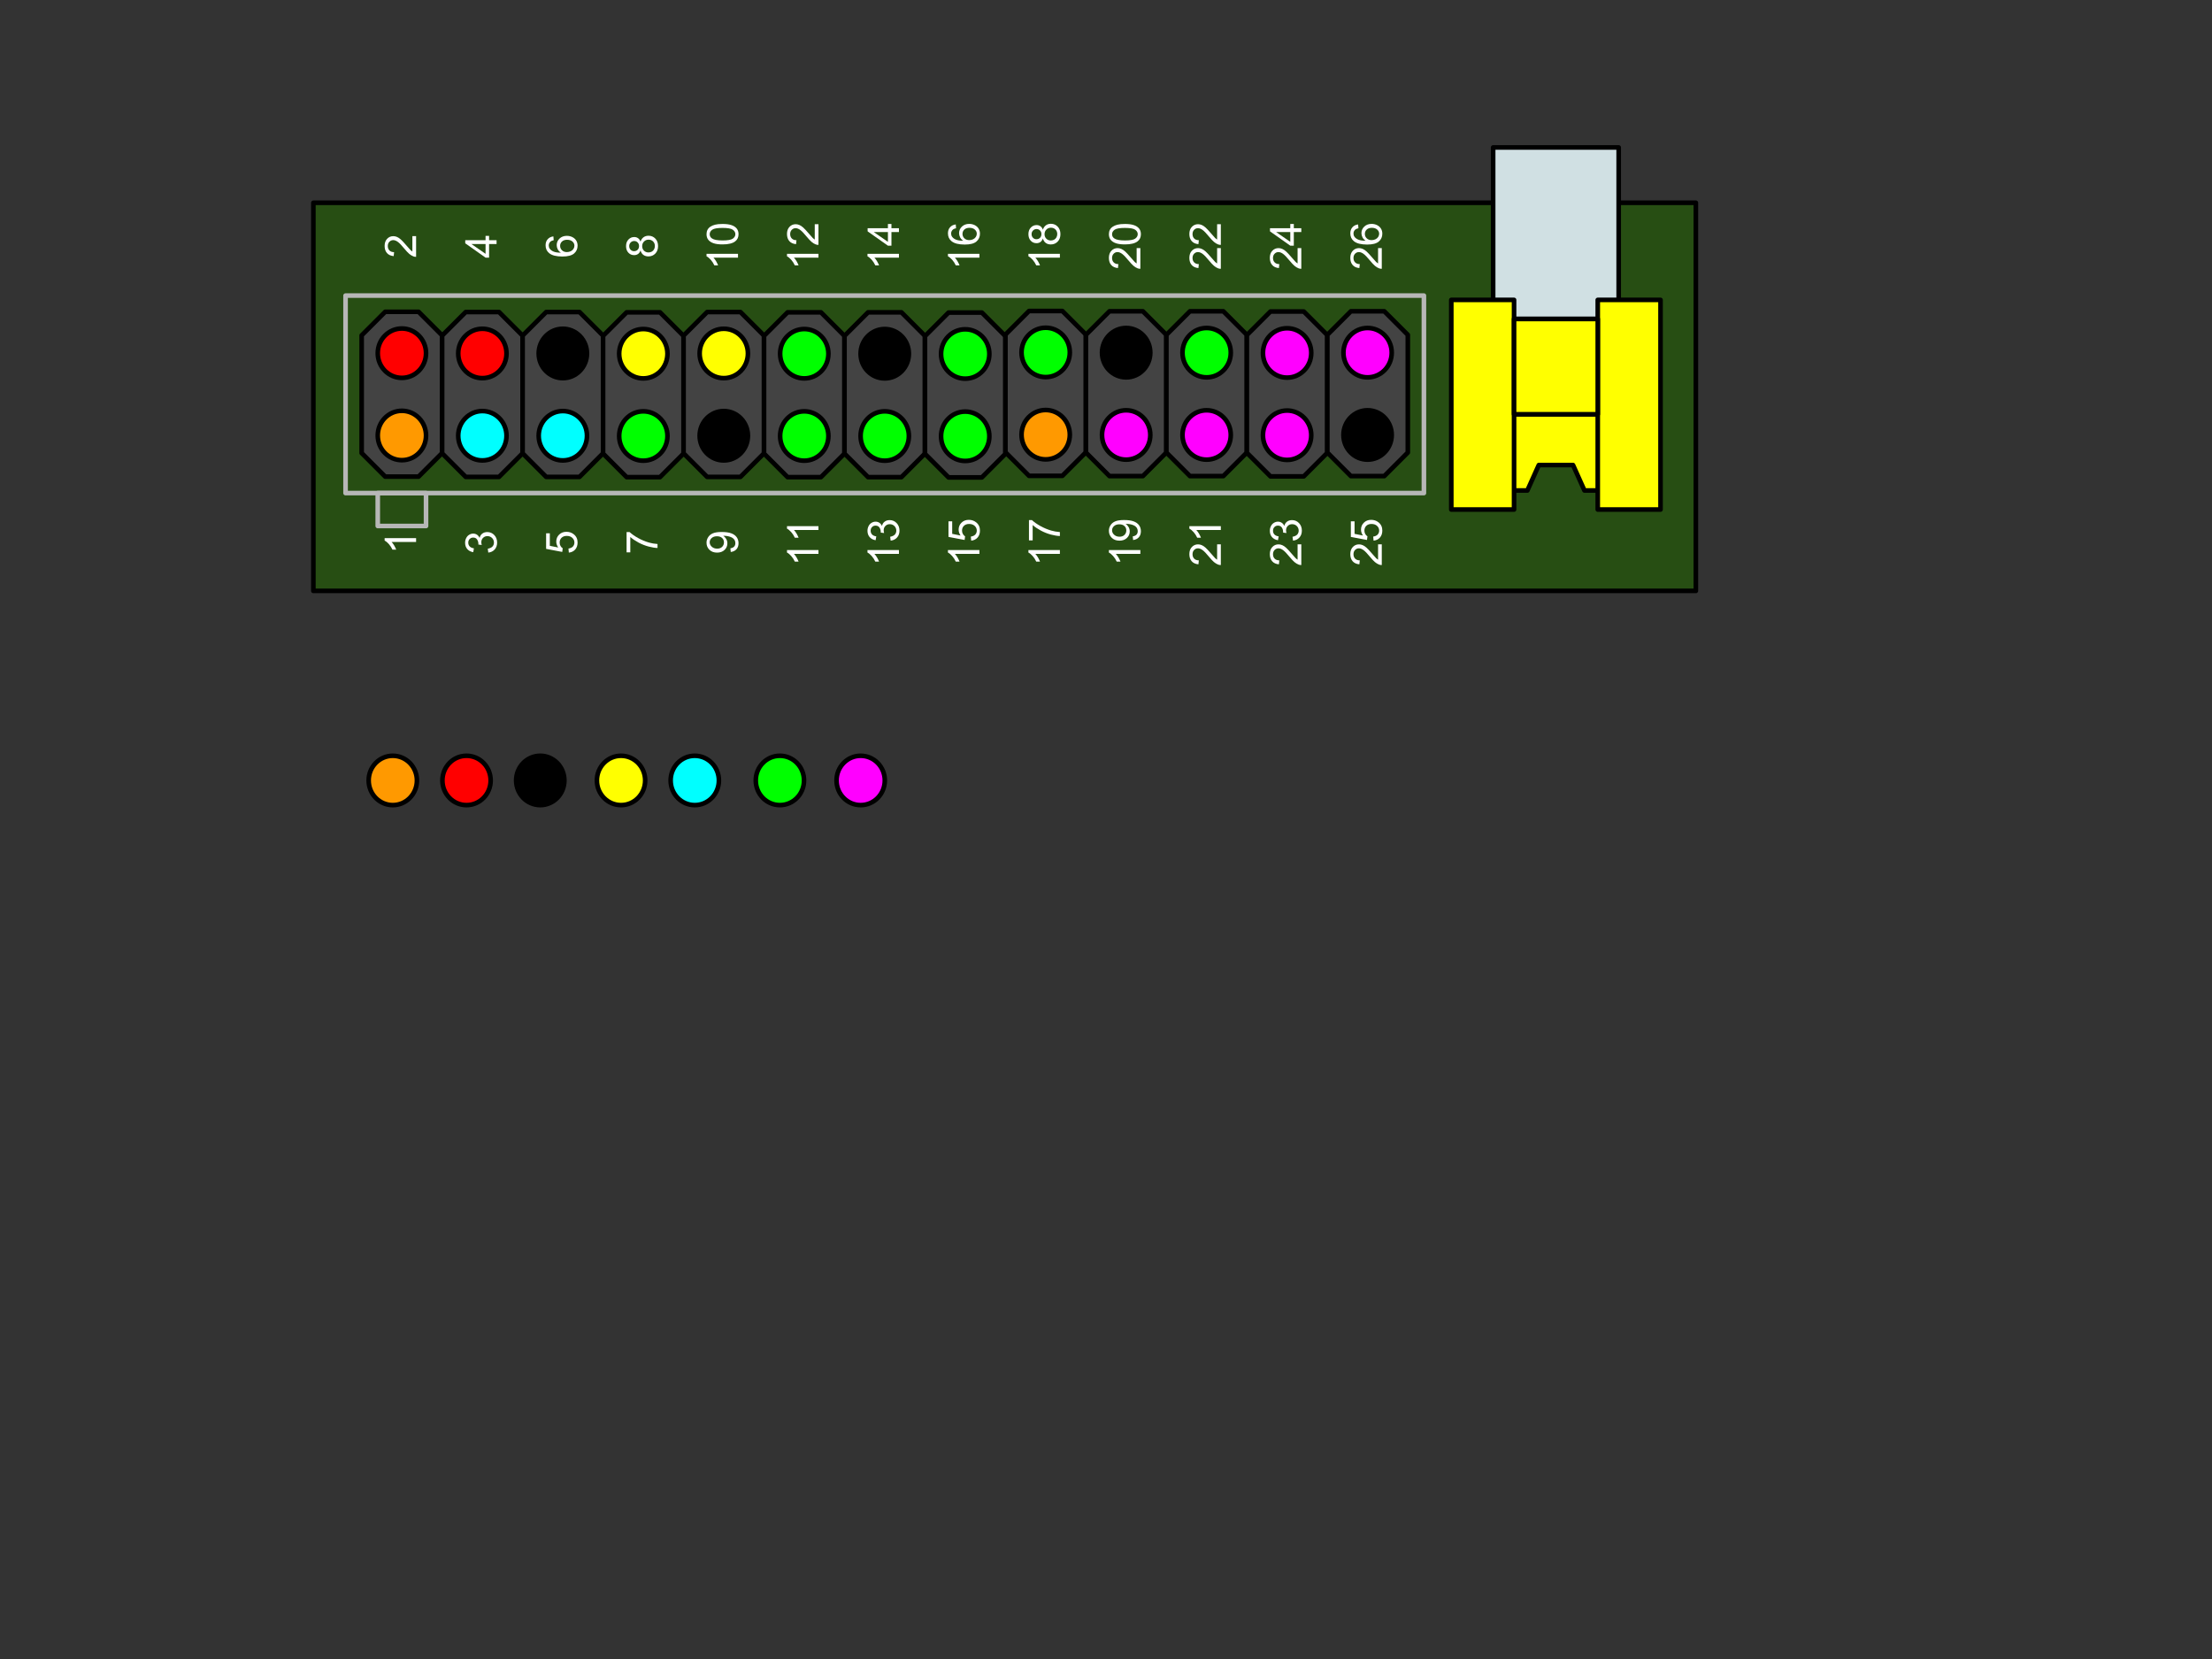 <?xml version="1.0" standalone="yes"?>

<svg version="1.1" viewBox="0.0 0.0 960.0 720.0" fill="none" stroke="none" stroke-linecap="square" stroke-miterlimit="10" xmlns="http://www.w3.org/2000/svg" xmlns:xlink="http://www.w3.org/1999/xlink"><rect x="0.0" y="0.0" width="960.0" height="720.0" fill="#333333" stroke="none"/><clipPath id="p.0"><path d="m0 0l960.0 0l0 720.0l-960.0 0l0 -720.0z" clip-rule="nonzero"></path></clipPath><g clip-path="url(#p.0)"><path fill="#000000" fill-opacity="0.0" d="m0 0l960.0 0l0 720.0l-960.0 0z" fill-rule="nonzero"></path><path fill="#274e13" d="m136.0 88.0l600.0 0l0 168.441l-600.0 0z" fill-rule="nonzero"></path><path stroke="#000000" stroke-width="2.0" stroke-linejoin="round" stroke-linecap="butt" d="m136.0 88.0l600.0 0l0 168.441l-600.0 0z" fill-rule="nonzero"></path><path fill="#000000" fill-opacity="0.0" d="m149.972 128.284l467.999 0l0 85.713l-467.999 0z" fill-rule="nonzero"></path><path stroke="#b7b7b7" stroke-width="2.0" stroke-linejoin="round" stroke-linecap="butt" d="m149.972 128.284l467.999 0l0 85.713l-467.999 0z" fill-rule="nonzero"></path><path fill="#434343" d="m156.958 145.543l10.229 -10.229l14.467 0l10.229 10.229l0 51.082l-10.229 10.229l-14.467 0l-10.229 -10.229z" fill-rule="nonzero"></path><path stroke="#000000" stroke-width="2.0" stroke-linejoin="round" stroke-linecap="butt" d="m156.958 145.543l10.229 -10.229l14.467 0l10.229 10.229l0 51.082l-10.229 10.229l-14.467 0l-10.229 -10.229z" fill-rule="nonzero"></path><path fill="#ff0000" d="m163.943 153.284l0 0c0 -5.917 4.691 -10.714 10.478 -10.714l0 0c2.779 0 5.444 1.129 7.409 3.138c1.965 2.009 3.069 4.734 3.069 7.576l0 0c0 5.917 -4.691 10.714 -10.478 10.714l0 0c-5.787 0 -10.478 -4.797 -10.478 -10.714z" fill-rule="nonzero"></path><path stroke="#000000" stroke-width="2.0" stroke-linejoin="round" stroke-linecap="butt" d="m163.943 153.284l0 0c0 -5.917 4.691 -10.714 10.478 -10.714l0 0c2.779 0 5.444 1.129 7.409 3.138c1.965 2.009 3.069 4.734 3.069 7.576l0 0c0 5.917 -4.691 10.714 -10.478 10.714l0 0c-5.787 0 -10.478 -4.797 -10.478 -10.714z" fill-rule="nonzero"></path><path fill="#ff9900" d="m163.943 188.998l0 0c0 -5.917 4.691 -10.714 10.478 -10.714l0 0c2.779 0 5.444 1.129 7.409 3.138c1.965 2.009 3.069 4.734 3.069 7.576l0 0c0 5.917 -4.691 10.714 -10.478 10.714l0 0c-5.787 0 -10.478 -4.797 -10.478 -10.714z" fill-rule="nonzero"></path><path stroke="#000000" stroke-width="2.0" stroke-linejoin="round" stroke-linecap="butt" d="m163.943 188.998l0 0c0 -5.917 4.691 -10.714 10.478 -10.714l0 0c2.779 0 5.444 1.129 7.409 3.138c1.965 2.009 3.069 4.734 3.069 7.576l0 0c0 5.917 -4.691 10.714 -10.478 10.714l0 0c-5.787 0 -10.478 -4.797 -10.478 -10.714z" fill-rule="nonzero"></path><path fill="#434343" d="m191.883 145.656l10.229 -10.229l14.467 0l10.229 10.229l0 51.082l-10.229 10.229l-14.467 0l-10.229 -10.229z" fill-rule="nonzero"></path><path stroke="#000000" stroke-width="2.0" stroke-linejoin="round" stroke-linecap="butt" d="m191.883 145.656l10.229 -10.229l14.467 0l10.229 10.229l0 51.082l-10.229 10.229l-14.467 0l-10.229 -10.229z" fill-rule="nonzero"></path><path fill="#ff0000" d="m198.868 153.397l0 0c0 -5.917 4.691 -10.714 10.478 -10.714l0 0c2.779 0 5.444 1.129 7.409 3.138c1.965 2.009 3.069 4.734 3.069 7.576l0 0c0 5.917 -4.691 10.714 -10.478 10.714l0 0c-5.787 0 -10.478 -4.797 -10.478 -10.714z" fill-rule="nonzero"></path><path stroke="#000000" stroke-width="2.0" stroke-linejoin="round" stroke-linecap="butt" d="m198.868 153.397l0 0c0 -5.917 4.691 -10.714 10.478 -10.714l0 0c2.779 0 5.444 1.129 7.409 3.138c1.965 2.009 3.069 4.734 3.069 7.576l0 0c0 5.917 -4.691 10.714 -10.478 10.714l0 0c-5.787 0 -10.478 -4.797 -10.478 -10.714z" fill-rule="nonzero"></path><path fill="#00ffff" d="m198.868 189.111l0 0c0 -5.917 4.691 -10.714 10.478 -10.714l0 0c2.779 0 5.444 1.129 7.409 3.138c1.965 2.009 3.069 4.734 3.069 7.576l0 0c0 5.917 -4.691 10.714 -10.478 10.714l0 0c-5.787 0 -10.478 -4.797 -10.478 -10.714z" fill-rule="nonzero"></path><path stroke="#000000" stroke-width="2.0" stroke-linejoin="round" stroke-linecap="butt" d="m198.868 189.111l0 0c0 -5.917 4.691 -10.714 10.478 -10.714l0 0c2.779 0 5.444 1.129 7.409 3.138c1.965 2.009 3.069 4.734 3.069 7.576l0 0c0 5.917 -4.691 10.714 -10.478 10.714l0 0c-5.787 0 -10.478 -4.797 -10.478 -10.714z" fill-rule="nonzero"></path><path fill="#434343" d="m226.808 145.656l10.229 -10.229l14.467 0l10.229 10.229l0 51.082l-10.229 10.229l-14.467 0l-10.229 -10.229z" fill-rule="nonzero"></path><path stroke="#000000" stroke-width="2.0" stroke-linejoin="round" stroke-linecap="butt" d="m226.808 145.656l10.229 -10.229l14.467 0l10.229 10.229l0 51.082l-10.229 10.229l-14.467 0l-10.229 -10.229z" fill-rule="nonzero"></path><path fill="#000000" d="m233.793 153.397l0 0c0 -5.917 4.691 -10.714 10.478 -10.714l0 0c2.779 0 5.444 1.129 7.409 3.138c1.965 2.009 3.069 4.734 3.069 7.576l0 0c0 5.917 -4.691 10.714 -10.478 10.714l0 0c-5.787 0 -10.478 -4.797 -10.478 -10.714z" fill-rule="nonzero"></path><path stroke="#000000" stroke-width="2.0" stroke-linejoin="round" stroke-linecap="butt" d="m233.793 153.397l0 0c0 -5.917 4.691 -10.714 10.478 -10.714l0 0c2.779 0 5.444 1.129 7.409 3.138c1.965 2.009 3.069 4.734 3.069 7.576l0 0c0 5.917 -4.691 10.714 -10.478 10.714l0 0c-5.787 0 -10.478 -4.797 -10.478 -10.714z" fill-rule="nonzero"></path><path fill="#00ffff" d="m233.793 189.111l0 0c0 -5.917 4.691 -10.714 10.478 -10.714l0 0c2.779 0 5.444 1.129 7.409 3.138c1.965 2.009 3.069 4.734 3.069 7.576l0 0c0 5.917 -4.691 10.714 -10.478 10.714l0 0c-5.787 0 -10.478 -4.797 -10.478 -10.714z" fill-rule="nonzero"></path><path stroke="#000000" stroke-width="2.0" stroke-linejoin="round" stroke-linecap="butt" d="m233.793 189.111l0 0c0 -5.917 4.691 -10.714 10.478 -10.714l0 0c2.779 0 5.444 1.129 7.409 3.138c1.965 2.009 3.069 4.734 3.069 7.576l0 0c0 5.917 -4.691 10.714 -10.478 10.714l0 0c-5.787 0 -10.478 -4.797 -10.478 -10.714z" fill-rule="nonzero"></path><path fill="#434343" d="m261.733 145.77l10.229 -10.229l14.467 0l10.229 10.229l0 51.082l-10.229 10.229l-14.467 0l-10.229 -10.229z" fill-rule="nonzero"></path><path stroke="#000000" stroke-width="2.0" stroke-linejoin="round" stroke-linecap="butt" d="m261.733 145.77l10.229 -10.229l14.467 0l10.229 10.229l0 51.082l-10.229 10.229l-14.467 0l-10.229 -10.229z" fill-rule="nonzero"></path><path fill="#ffff00" d="m268.719 153.511l0 0c0 -5.917 4.691 -10.714 10.478 -10.714l0 0c2.779 0 5.444 1.129 7.409 3.138c1.965 2.009 3.069 4.734 3.069 7.576l0 0c0 5.917 -4.691 10.714 -10.478 10.714l0 0c-5.787 0 -10.478 -4.797 -10.478 -10.714z" fill-rule="nonzero"></path><path stroke="#000000" stroke-width="2.0" stroke-linejoin="round" stroke-linecap="butt" d="m268.719 153.511l0 0c0 -5.917 4.691 -10.714 10.478 -10.714l0 0c2.779 0 5.444 1.129 7.409 3.138c1.965 2.009 3.069 4.734 3.069 7.576l0 0c0 5.917 -4.691 10.714 -10.478 10.714l0 0c-5.787 0 -10.478 -4.797 -10.478 -10.714z" fill-rule="nonzero"></path><path fill="#00ff00" d="m268.719 189.225l0 0c0 -5.917 4.691 -10.714 10.478 -10.714l0 0c2.779 0 5.444 1.129 7.409 3.138c1.965 2.009 3.069 4.734 3.069 7.576l0 0c0 5.917 -4.691 10.714 -10.478 10.714l0 0c-5.787 0 -10.478 -4.797 -10.478 -10.714z" fill-rule="nonzero"></path><path stroke="#000000" stroke-width="2.0" stroke-linejoin="round" stroke-linecap="butt" d="m268.719 189.225l0 0c0 -5.917 4.691 -10.714 10.478 -10.714l0 0c2.779 0 5.444 1.129 7.409 3.138c1.965 2.009 3.069 4.734 3.069 7.576l0 0c0 5.917 -4.691 10.714 -10.478 10.714l0 0c-5.787 0 -10.478 -4.797 -10.478 -10.714z" fill-rule="nonzero"></path><path fill="#434343" d="m296.659 145.656l10.229 -10.229l14.467 0l10.229 10.229l0 51.082l-10.229 10.229l-14.467 0l-10.229 -10.229z" fill-rule="nonzero"></path><path stroke="#000000" stroke-width="2.0" stroke-linejoin="round" stroke-linecap="butt" d="m296.659 145.656l10.229 -10.229l14.467 0l10.229 10.229l0 51.082l-10.229 10.229l-14.467 0l-10.229 -10.229z" fill-rule="nonzero"></path><path fill="#ffff00" d="m303.644 153.397l0 0c0 -5.917 4.691 -10.714 10.478 -10.714l0 0c2.779 0 5.444 1.129 7.409 3.138c1.965 2.009 3.069 4.734 3.069 7.576l0 0c0 5.917 -4.691 10.714 -10.478 10.714l0 0c-5.787 0 -10.478 -4.797 -10.478 -10.714z" fill-rule="nonzero"></path><path stroke="#000000" stroke-width="2.0" stroke-linejoin="round" stroke-linecap="butt" d="m303.644 153.397l0 0c0 -5.917 4.691 -10.714 10.478 -10.714l0 0c2.779 0 5.444 1.129 7.409 3.138c1.965 2.009 3.069 4.734 3.069 7.576l0 0c0 5.917 -4.691 10.714 -10.478 10.714l0 0c-5.787 0 -10.478 -4.797 -10.478 -10.714z" fill-rule="nonzero"></path><path fill="#000000" d="m303.644 189.111l0 0c0 -5.917 4.691 -10.714 10.478 -10.714l0 0c2.779 0 5.444 1.129 7.409 3.138c1.965 2.009 3.069 4.734 3.069 7.576l0 0c0 5.917 -4.691 10.714 -10.478 10.714l0 0c-5.787 0 -10.478 -4.797 -10.478 -10.714z" fill-rule="nonzero"></path><path stroke="#000000" stroke-width="2.0" stroke-linejoin="round" stroke-linecap="butt" d="m303.644 189.111l0 0c0 -5.917 4.691 -10.714 10.478 -10.714l0 0c2.779 0 5.444 1.129 7.409 3.138c1.965 2.009 3.069 4.734 3.069 7.576l0 0c0 5.917 -4.691 10.714 -10.478 10.714l0 0c-5.787 0 -10.478 -4.797 -10.478 -10.714z" fill-rule="nonzero"></path><path fill="#434343" d="m331.584 145.77l10.229 -10.229l14.467 0l10.229 10.229l0 51.082l-10.229 10.229l-14.467 0l-10.229 -10.229z" fill-rule="nonzero"></path><path stroke="#000000" stroke-width="2.0" stroke-linejoin="round" stroke-linecap="butt" d="m331.584 145.77l10.229 -10.229l14.467 0l10.229 10.229l0 51.082l-10.229 10.229l-14.467 0l-10.229 -10.229z" fill-rule="nonzero"></path><path fill="#00ff00" d="m338.569 153.511l0 0c0 -5.917 4.691 -10.714 10.478 -10.714l0 0c2.779 0 5.444 1.129 7.409 3.138c1.965 2.009 3.069 4.734 3.069 7.576l0 0c0 5.917 -4.691 10.714 -10.478 10.714l0 0c-5.787 0 -10.478 -4.797 -10.478 -10.714z" fill-rule="nonzero"></path><path stroke="#000000" stroke-width="2.0" stroke-linejoin="round" stroke-linecap="butt" d="m338.569 153.511l0 0c0 -5.917 4.691 -10.714 10.478 -10.714l0 0c2.779 0 5.444 1.129 7.409 3.138c1.965 2.009 3.069 4.734 3.069 7.576l0 0c0 5.917 -4.691 10.714 -10.478 10.714l0 0c-5.787 0 -10.478 -4.797 -10.478 -10.714z" fill-rule="nonzero"></path><path fill="#00ff00" d="m338.569 189.225l0 0c0 -5.917 4.691 -10.714 10.478 -10.714l0 0c2.779 0 5.444 1.129 7.409 3.138c1.965 2.009 3.069 4.734 3.069 7.576l0 0c0 5.917 -4.691 10.714 -10.478 10.714l0 0c-5.787 0 -10.478 -4.797 -10.478 -10.714z" fill-rule="nonzero"></path><path stroke="#000000" stroke-width="2.0" stroke-linejoin="round" stroke-linecap="butt" d="m338.569 189.225l0 0c0 -5.917 4.691 -10.714 10.478 -10.714l0 0c2.779 0 5.444 1.129 7.409 3.138c1.965 2.009 3.069 4.734 3.069 7.576l0 0c0 5.917 -4.691 10.714 -10.478 10.714l0 0c-5.787 0 -10.478 -4.797 -10.478 -10.714z" fill-rule="nonzero"></path><path fill="#434343" d="m366.509 145.77l10.229 -10.229l14.467 0l10.229 10.229l0 51.082l-10.229 10.229l-14.467 0l-10.229 -10.229z" fill-rule="nonzero"></path><path stroke="#000000" stroke-width="2.0" stroke-linejoin="round" stroke-linecap="butt" d="m366.509 145.77l10.229 -10.229l14.467 0l10.229 10.229l0 51.082l-10.229 10.229l-14.467 0l-10.229 -10.229z" fill-rule="nonzero"></path><path fill="#000000" d="m373.495 153.511l0 0c0 -5.917 4.691 -10.714 10.478 -10.714l0 0c2.779 0 5.444 1.129 7.409 3.138c1.965 2.009 3.069 4.734 3.069 7.576l0 0c0 5.917 -4.691 10.714 -10.478 10.714l0 0c-5.787 0 -10.478 -4.797 -10.478 -10.714z" fill-rule="nonzero"></path><path stroke="#000000" stroke-width="2.0" stroke-linejoin="round" stroke-linecap="butt" d="m373.495 153.511l0 0c0 -5.917 4.691 -10.714 10.478 -10.714l0 0c2.779 0 5.444 1.129 7.409 3.138c1.965 2.009 3.069 4.734 3.069 7.576l0 0c0 5.917 -4.691 10.714 -10.478 10.714l0 0c-5.787 0 -10.478 -4.797 -10.478 -10.714z" fill-rule="nonzero"></path><path fill="#00ff00" d="m373.495 189.225l0 0c0 -5.917 4.691 -10.714 10.478 -10.714l0 0c2.779 0 5.444 1.129 7.409 3.138c1.965 2.009 3.069 4.734 3.069 7.576l0 0c0 5.917 -4.691 10.714 -10.478 10.714l0 0c-5.787 0 -10.478 -4.797 -10.478 -10.714z" fill-rule="nonzero"></path><path stroke="#000000" stroke-width="2.0" stroke-linejoin="round" stroke-linecap="butt" d="m373.495 189.225l0 0c0 -5.917 4.691 -10.714 10.478 -10.714l0 0c2.779 0 5.444 1.129 7.409 3.138c1.965 2.009 3.069 4.734 3.069 7.576l0 0c0 5.917 -4.691 10.714 -10.478 10.714l0 0c-5.787 0 -10.478 -4.797 -10.478 -10.714z" fill-rule="nonzero"></path><path fill="#434343" d="m401.435 145.883l10.229 -10.229l14.467 0l10.229 10.229l0 51.082l-10.229 10.229l-14.467 0l-10.229 -10.229z" fill-rule="nonzero"></path><path stroke="#000000" stroke-width="2.0" stroke-linejoin="round" stroke-linecap="butt" d="m401.435 145.883l10.229 -10.229l14.467 0l10.229 10.229l0 51.082l-10.229 10.229l-14.467 0l-10.229 -10.229z" fill-rule="nonzero"></path><path fill="#00ff00" d="m408.42 153.625l0 0c0 -5.917 4.691 -10.714 10.478 -10.714l0 0c2.779 0 5.444 1.129 7.409 3.138c1.965 2.009 3.069 4.734 3.069 7.576l0 0c0 5.917 -4.691 10.714 -10.478 10.714l0 0c-5.787 0 -10.478 -4.797 -10.478 -10.714z" fill-rule="nonzero"></path><path stroke="#000000" stroke-width="2.0" stroke-linejoin="round" stroke-linecap="butt" d="m408.42 153.625l0 0c0 -5.917 4.691 -10.714 10.478 -10.714l0 0c2.779 0 5.444 1.129 7.409 3.138c1.965 2.009 3.069 4.734 3.069 7.576l0 0c0 5.917 -4.691 10.714 -10.478 10.714l0 0c-5.787 0 -10.478 -4.797 -10.478 -10.714z" fill-rule="nonzero"></path><path fill="#00ff00" d="m408.42 189.339l0 0c0 -5.917 4.691 -10.714 10.478 -10.714l0 0c2.779 0 5.444 1.129 7.409 3.138c1.965 2.009 3.069 4.734 3.069 7.576l0 0c0 5.917 -4.691 10.714 -10.478 10.714l0 0c-5.787 0 -10.478 -4.797 -10.478 -10.714z" fill-rule="nonzero"></path><path stroke="#000000" stroke-width="2.0" stroke-linejoin="round" stroke-linecap="butt" d="m408.42 189.339l0 0c0 -5.917 4.691 -10.714 10.478 -10.714l0 0c2.779 0 5.444 1.129 7.409 3.138c1.965 2.009 3.069 4.734 3.069 7.576l0 0c0 5.917 -4.691 10.714 -10.478 10.714l0 0c-5.787 0 -10.478 -4.797 -10.478 -10.714z" fill-rule="nonzero"></path><path fill="#434343" d="m436.36 145.203l10.229 -10.229l14.467 0l10.229 10.229l0 51.082l-10.229 10.229l-14.467 0l-10.229 -10.229z" fill-rule="nonzero"></path><path stroke="#000000" stroke-width="2.0" stroke-linejoin="round" stroke-linecap="butt" d="m436.36 145.203l10.229 -10.229l14.467 0l10.229 10.229l0 51.082l-10.229 10.229l-14.467 0l-10.229 -10.229z" fill-rule="nonzero"></path><path fill="#00ff00" d="m443.345 152.944l0 0c0 -5.917 4.691 -10.714 10.478 -10.714l0 0c2.779 0 5.444 1.129 7.409 3.138c1.965 2.009 3.069 4.734 3.069 7.576l0 0c0 5.917 -4.691 10.714 -10.478 10.714l0 0c-5.787 0 -10.478 -4.797 -10.478 -10.714z" fill-rule="nonzero"></path><path stroke="#000000" stroke-width="2.0" stroke-linejoin="round" stroke-linecap="butt" d="m443.345 152.944l0 0c0 -5.917 4.691 -10.714 10.478 -10.714l0 0c2.779 0 5.444 1.129 7.409 3.138c1.965 2.009 3.069 4.734 3.069 7.576l0 0c0 5.917 -4.691 10.714 -10.478 10.714l0 0c-5.787 0 -10.478 -4.797 -10.478 -10.714z" fill-rule="nonzero"></path><path fill="#ff9900" d="m443.345 188.658l0 0c0 -5.917 4.691 -10.714 10.478 -10.714l0 0c2.779 0 5.444 1.129 7.409 3.138c1.965 2.009 3.069 4.734 3.069 7.576l0 0c0 5.917 -4.691 10.714 -10.478 10.714l0 0c-5.787 0 -10.478 -4.797 -10.478 -10.714z" fill-rule="nonzero"></path><path stroke="#000000" stroke-width="2.0" stroke-linejoin="round" stroke-linecap="butt" d="m443.345 188.658l0 0c0 -5.917 4.691 -10.714 10.478 -10.714l0 0c2.779 0 5.444 1.129 7.409 3.138c1.965 2.009 3.069 4.734 3.069 7.576l0 0c0 5.917 -4.691 10.714 -10.478 10.714l0 0c-5.787 0 -10.478 -4.797 -10.478 -10.714z" fill-rule="nonzero"></path><path fill="#434343" d="m471.285 145.317l10.229 -10.229l14.467 0l10.229 10.229l0 51.082l-10.229 10.229l-14.467 0l-10.229 -10.229z" fill-rule="nonzero"></path><path stroke="#000000" stroke-width="2.0" stroke-linejoin="round" stroke-linecap="butt" d="m471.285 145.317l10.229 -10.229l14.467 0l10.229 10.229l0 51.082l-10.229 10.229l-14.467 0l-10.229 -10.229z" fill-rule="nonzero"></path><path fill="#000000" d="m478.27 153.058l0 0c0 -5.917 4.691 -10.714 10.478 -10.714l0 0c2.779 0 5.444 1.129 7.409 3.138c1.965 2.009 3.069 4.734 3.069 7.576l0 0c0 5.917 -4.691 10.714 -10.478 10.714l0 0c-5.787 0 -10.478 -4.797 -10.478 -10.714z" fill-rule="nonzero"></path><path stroke="#000000" stroke-width="2.0" stroke-linejoin="round" stroke-linecap="butt" d="m478.27 153.058l0 0c0 -5.917 4.691 -10.714 10.478 -10.714l0 0c2.779 0 5.444 1.129 7.409 3.138c1.965 2.009 3.069 4.734 3.069 7.576l0 0c0 5.917 -4.691 10.714 -10.478 10.714l0 0c-5.787 0 -10.478 -4.797 -10.478 -10.714z" fill-rule="nonzero"></path><path fill="#ff00ff" d="m478.27 188.772l0 0c0 -5.917 4.691 -10.714 10.478 -10.714l0 0c2.779 0 5.444 1.129 7.409 3.138c1.965 2.009 3.069 4.734 3.069 7.576l0 0c0 5.917 -4.691 10.714 -10.478 10.714l0 0c-5.787 0 -10.478 -4.797 -10.478 -10.714z" fill-rule="nonzero"></path><path stroke="#000000" stroke-width="2.0" stroke-linejoin="round" stroke-linecap="butt" d="m478.27 188.772l0 0c0 -5.917 4.691 -10.714 10.478 -10.714l0 0c2.779 0 5.444 1.129 7.409 3.138c1.965 2.009 3.069 4.734 3.069 7.576l0 0c0 5.917 -4.691 10.714 -10.478 10.714l0 0c-5.787 0 -10.478 -4.797 -10.478 -10.714z" fill-rule="nonzero"></path><path fill="#434343" d="m506.211 145.317l10.229 -10.229l14.467 0l10.229 10.229l0 51.082l-10.229 10.229l-14.467 0l-10.229 -10.229z" fill-rule="nonzero"></path><path stroke="#000000" stroke-width="2.0" stroke-linejoin="round" stroke-linecap="butt" d="m506.211 145.317l10.229 -10.229l14.467 0l10.229 10.229l0 51.082l-10.229 10.229l-14.467 0l-10.229 -10.229z" fill-rule="nonzero"></path><path fill="#00ff00" d="m513.196 153.058l0 0c0 -5.917 4.691 -10.714 10.478 -10.714l0 0c2.779 0 5.444 1.129 7.409 3.138c1.965 2.009 3.069 4.734 3.069 7.576l0 0c0 5.917 -4.691 10.714 -10.478 10.714l0 0c-5.787 0 -10.478 -4.797 -10.478 -10.714z" fill-rule="nonzero"></path><path stroke="#000000" stroke-width="2.0" stroke-linejoin="round" stroke-linecap="butt" d="m513.196 153.058l0 0c0 -5.917 4.691 -10.714 10.478 -10.714l0 0c2.779 0 5.444 1.129 7.409 3.138c1.965 2.009 3.069 4.734 3.069 7.576l0 0c0 5.917 -4.691 10.714 -10.478 10.714l0 0c-5.787 0 -10.478 -4.797 -10.478 -10.714z" fill-rule="nonzero"></path><path fill="#ff00ff" d="m513.196 188.772l0 0c0 -5.917 4.691 -10.714 10.478 -10.714l0 0c2.779 0 5.444 1.129 7.409 3.138c1.965 2.009 3.069 4.734 3.069 7.576l0 0c0 5.917 -4.691 10.714 -10.478 10.714l0 0c-5.787 0 -10.478 -4.797 -10.478 -10.714z" fill-rule="nonzero"></path><path stroke="#000000" stroke-width="2.0" stroke-linejoin="round" stroke-linecap="butt" d="m513.196 188.772l0 0c0 -5.917 4.691 -10.714 10.478 -10.714l0 0c2.779 0 5.444 1.129 7.409 3.138c1.965 2.009 3.069 4.734 3.069 7.576l0 0c0 5.917 -4.691 10.714 -10.478 10.714l0 0c-5.787 0 -10.478 -4.797 -10.478 -10.714z" fill-rule="nonzero"></path><path fill="#434343" d="m541.136 145.43l10.229 -10.229l14.467 0l10.229 10.229l0 51.082l-10.229 10.229l-14.467 0l-10.229 -10.229z" fill-rule="nonzero"></path><path stroke="#000000" stroke-width="2.0" stroke-linejoin="round" stroke-linecap="butt" d="m541.136 145.43l10.229 -10.229l14.467 0l10.229 10.229l0 51.082l-10.229 10.229l-14.467 0l-10.229 -10.229z" fill-rule="nonzero"></path><path fill="#ff00ff" d="m548.121 153.171l0 0c0 -5.917 4.691 -10.714 10.478 -10.714l0 0c2.779 0 5.444 1.129 7.409 3.138c1.965 2.009 3.069 4.734 3.069 7.576l0 0c0 5.917 -4.691 10.714 -10.478 10.714l0 0c-5.787 0 -10.478 -4.797 -10.478 -10.714z" fill-rule="nonzero"></path><path stroke="#000000" stroke-width="2.0" stroke-linejoin="round" stroke-linecap="butt" d="m548.121 153.171l0 0c0 -5.917 4.691 -10.714 10.478 -10.714l0 0c2.779 0 5.444 1.129 7.409 3.138c1.965 2.009 3.069 4.734 3.069 7.576l0 0c0 5.917 -4.691 10.714 -10.478 10.714l0 0c-5.787 0 -10.478 -4.797 -10.478 -10.714z" fill-rule="nonzero"></path><path fill="#ff00ff" d="m548.121 188.885l0 0c0 -5.917 4.691 -10.714 10.478 -10.714l0 0c2.779 0 5.444 1.129 7.409 3.138c1.965 2.009 3.069 4.734 3.069 7.576l0 0c0 5.917 -4.691 10.714 -10.478 10.714l0 0c-5.787 0 -10.478 -4.797 -10.478 -10.714z" fill-rule="nonzero"></path><path stroke="#000000" stroke-width="2.0" stroke-linejoin="round" stroke-linecap="butt" d="m548.121 188.885l0 0c0 -5.917 4.691 -10.714 10.478 -10.714l0 0c2.779 0 5.444 1.129 7.409 3.138c1.965 2.009 3.069 4.734 3.069 7.576l0 0c0 5.917 -4.691 10.714 -10.478 10.714l0 0c-5.787 0 -10.478 -4.797 -10.478 -10.714z" fill-rule="nonzero"></path><path fill="#434343" d="m576.061 145.317l10.229 -10.229l14.467 0l10.229 10.229l0 51.082l-10.229 10.229l-14.467 0l-10.229 -10.229z" fill-rule="nonzero"></path><path stroke="#000000" stroke-width="2.0" stroke-linejoin="round" stroke-linecap="butt" d="m576.061 145.317l10.229 -10.229l14.467 0l10.229 10.229l0 51.082l-10.229 10.229l-14.467 0l-10.229 -10.229z" fill-rule="nonzero"></path><path fill="#ff00ff" d="m583.046 153.058l0 0c0 -5.917 4.691 -10.714 10.478 -10.714l0 0c2.779 0 5.444 1.129 7.409 3.138c1.965 2.009 3.069 4.734 3.069 7.576l0 0c0 5.917 -4.691 10.714 -10.478 10.714l0 0c-5.787 0 -10.478 -4.797 -10.478 -10.714z" fill-rule="nonzero"></path><path stroke="#000000" stroke-width="2.0" stroke-linejoin="round" stroke-linecap="butt" d="m583.046 153.058l0 0c0 -5.917 4.691 -10.714 10.478 -10.714l0 0c2.779 0 5.444 1.129 7.409 3.138c1.965 2.009 3.069 4.734 3.069 7.576l0 0c0 5.917 -4.691 10.714 -10.478 10.714l0 0c-5.787 0 -10.478 -4.797 -10.478 -10.714z" fill-rule="nonzero"></path><path fill="#000000" d="m583.046 188.772l0 0c0 -5.917 4.691 -10.714 10.478 -10.714l0 0c2.779 0 5.444 1.129 7.409 3.138c1.965 2.009 3.069 4.734 3.069 7.576l0 0c0 5.917 -4.691 10.714 -10.478 10.714l0 0c-5.787 0 -10.478 -4.797 -10.478 -10.714z" fill-rule="nonzero"></path><path stroke="#000000" stroke-width="2.0" stroke-linejoin="round" stroke-linecap="butt" d="m583.046 188.772l0 0c0 -5.917 4.691 -10.714 10.478 -10.714l0 0c2.779 0 5.444 1.129 7.409 3.138c1.965 2.009 3.069 4.734 3.069 7.576l0 0c0 5.917 -4.691 10.714 -10.478 10.714l0 0c-5.787 0 -10.478 -4.797 -10.478 -10.714z" fill-rule="nonzero"></path><path fill="#000000" fill-opacity="0.0" d="m163.943 213.998l20.955 0l0 14.286l-20.955 0z" fill-rule="nonzero"></path><path stroke="#b7b7b7" stroke-width="2.0" stroke-linejoin="round" stroke-linecap="butt" d="m163.943 213.998l20.955 0l0 14.286l-20.955 0z" fill-rule="nonzero"></path><path fill="#d0e0e3" d="m648.017 63.996l54.484 0l0 74.434l-54.484 0z" fill-rule="nonzero"></path><path stroke="#000000" stroke-width="2.0" stroke-linejoin="round" stroke-linecap="butt" d="m648.017 63.996l54.484 0l0 74.434l-54.484 0z" fill-rule="nonzero"></path><path fill="#ffff00" d="m648.017 212.861l14.86 0l4.953 -11.026l14.86 0l4.953 11.026l14.86 0l0 -33.078l-54.488 0z" fill-rule="nonzero"></path><path stroke="#000000" stroke-width="2.0" stroke-linejoin="round" stroke-linecap="butt" d="m648.017 212.861l14.86 0l4.953 -11.026l14.86 0l4.953 11.026l14.86 0l0 -33.078l-54.488 0z" fill-rule="nonzero"></path><path fill="#ffff00" d="m629.855 130.16l27.242 0l0 90.975l-27.242 0z" fill-rule="nonzero"></path><path stroke="#000000" stroke-width="2.0" stroke-linejoin="round" stroke-linecap="butt" d="m629.855 130.16l27.242 0l0 90.975l-27.242 0z" fill-rule="nonzero"></path><path fill="#ffff00" d="m693.419 130.16l27.242 0l0 90.975l-27.242 0z" fill-rule="nonzero"></path><path stroke="#000000" stroke-width="2.0" stroke-linejoin="round" stroke-linecap="butt" d="m693.419 130.16l27.242 0l0 90.975l-27.242 0z" fill-rule="nonzero"></path><path fill="#ffff00" d="m657.097 138.43l36.322 0l0 41.352l-36.322 0z" fill-rule="nonzero"></path><path stroke="#000000" stroke-width="2.0" stroke-linejoin="round" stroke-linecap="butt" d="m657.097 138.43l36.322 0l0 41.352l-36.322 0z" fill-rule="nonzero"></path><path fill="#000000" fill-opacity="0.0" d="m156.958 256.854l0 -42.857l34.925 0l0 42.857z" fill-rule="nonzero"></path><path fill="#ffffff" d="m180.584 233.536l0 1.672l-10.641 0q0.578 0.594 1.156 1.578q0.562 0.984 0.859 1.766l-1.625 0q-0.656 -1.406 -1.594 -2.453q-0.938 -1.047 -1.812 -1.484l0 -1.078l13.656 0z" fill-rule="nonzero"></path><path fill="#000000" fill-opacity="0.0" d="m191.883 256.854l0 -42.857l34.925 0l0 42.857z" fill-rule="nonzero"></path><path fill="#ffffff" d="m211.916 239.817l-0.219 -1.672q1.422 -0.281 2.047 -0.969q0.625 -0.703 0.625 -1.688q0 -1.188 -0.812 -2.0q-0.828 -0.812 -2.031 -0.812q-1.141 0 -1.891 0.766q-0.75 0.75 -0.75 1.906q0 0.469 0.188 1.172l-1.469 -0.188q0.016 -0.156 0.016 -0.266q0 -1.062 -0.547 -1.906q-0.562 -0.859 -1.719 -0.859q-0.922 0 -1.516 0.625q-0.609 0.609 -0.609 1.594q0 0.969 0.609 1.625q0.609 0.641 1.844 0.828l-0.297 1.672q-1.688 -0.297 -2.609 -1.375q-0.922 -1.094 -0.922 -2.719q0 -1.109 0.484 -2.047q0.469 -0.938 1.297 -1.422q0.828 -0.5 1.75 -0.5q0.891 0 1.609 0.469q0.719 0.469 1.156 1.406q0.266 -1.219 1.156 -1.875q0.875 -0.672 2.188 -0.672q1.781 0 3.016 1.297q1.234 1.297 1.234 3.281q0 1.797 -1.062 2.984q-1.062 1.172 -2.766 1.344z" fill-rule="nonzero"></path><path fill="#000000" fill-opacity="0.0" d="m156.958 128.284l0 -42.857l34.925 0l0 42.857z" fill-rule="nonzero"></path><path fill="#ffffff" d="m178.975 102.481l1.609 0l0 8.984q-0.609 0.016 -1.156 -0.188q-0.922 -0.344 -1.812 -1.094q-0.891 -0.766 -2.062 -2.188q-1.812 -2.219 -2.875 -3.0q-1.062 -0.781 -2.016 -0.781q-0.984 0 -1.672 0.719q-0.688 0.703 -0.688 1.844q0 1.203 0.734 1.938q0.719 0.719 2.0 0.719l-0.172 1.719q-1.922 -0.172 -2.922 -1.328q-1.016 -1.156 -1.016 -3.094q0 -1.953 1.094 -3.094q1.078 -1.141 2.688 -1.141q0.812 0 1.609 0.344q0.781 0.328 1.656 1.109q0.859 0.766 2.391 2.562q1.266 1.5 1.719 1.938q0.438 0.422 0.891 0.703l0 -6.672z" fill-rule="nonzero"></path><path fill="#000000" fill-opacity="0.0" d="m226.808 256.854l0 -42.857l34.925 0l0 42.857z" fill-rule="nonzero"></path><path fill="#ffffff" d="m246.872 239.833l-0.156 -1.766q1.281 -0.188 1.938 -0.891q0.641 -0.719 0.641 -1.719q0 -1.203 -0.906 -2.031q-0.906 -0.844 -2.422 -0.844q-1.422 0 -2.25 0.812q-0.828 0.797 -0.828 2.094q0 0.797 0.375 1.453q0.359 0.641 0.953 1.016l-0.203 1.578l-7.0 -1.328l0 -6.766l1.609 0l0 5.438l3.641 0.734q-0.844 -1.234 -0.844 -2.578q0 -1.781 1.234 -3.0q1.234 -1.234 3.172 -1.234q1.844 0 3.188 1.078q1.656 1.312 1.656 3.578q0 1.859 -1.031 3.031q-1.047 1.172 -2.766 1.344z" fill-rule="nonzero"></path><path fill="#000000" fill-opacity="0.0" d="m261.733 256.854l0 -42.857l34.925 0l0 42.857z" fill-rule="nonzero"></path><path fill="#ffffff" d="m273.548 239.708l-1.609 0l0 -8.797l1.297 0q1.375 1.297 3.672 2.578q2.297 1.266 4.719 1.969q1.703 0.5 3.734 0.641l0 1.719q-1.609 -0.031 -3.875 -0.625q-2.281 -0.609 -4.391 -1.734q-2.109 -1.141 -3.547 -2.406l0 6.656z" fill-rule="nonzero"></path><path fill="#000000" fill-opacity="0.0" d="m296.659 256.854l0 -42.857l34.925 0l0 42.857z" fill-rule="nonzero"></path><path fill="#ffffff" d="m317.145 239.567l-0.156 -1.594q1.141 -0.203 1.656 -0.781q0.5 -0.578 0.5 -1.484q0 -0.766 -0.344 -1.344q-0.359 -0.578 -0.953 -0.953q-0.594 -0.375 -1.594 -0.625q-1.0 -0.25 -2.031 -0.25q-0.109 0 -0.344 0.016q0.797 0.5 1.297 1.375q0.5 0.859 0.5 1.875q0 1.688 -1.219 2.859q-1.234 1.172 -3.234 1.172q-2.078 0 -3.328 -1.219q-1.266 -1.234 -1.266 -3.062q0 -1.328 0.719 -2.422q0.703 -1.109 2.031 -1.672q1.328 -0.578 3.828 -0.578q2.609 0 4.156 0.578q1.547 0.562 2.359 1.688q0.797 1.109 0.797 2.609q0 1.594 -0.891 2.609q-0.891 1.0 -2.484 1.203zm-6.0 -6.828q-1.438 0 -2.281 0.766q-0.859 0.766 -0.859 1.844q0 1.109 0.922 1.938q0.906 0.828 2.344 0.828q1.312 0 2.125 -0.781q0.797 -0.797 0.797 -1.938q0 -1.172 -0.797 -1.906q-0.812 -0.75 -2.25 -0.75z" fill-rule="nonzero"></path><path fill="#000000" fill-opacity="0.0" d="m331.584 256.854l0 -42.857l34.925 0l0 42.857z" fill-rule="nonzero"></path><path fill="#ffffff" d="m355.211 238.724l0 1.672l-10.641 0q0.578 0.594 1.156 1.578q0.562 0.984 0.859 1.766l-1.625 0q-0.656 -1.406 -1.594 -2.453q-0.938 -1.047 -1.812 -1.484l0 -1.078l13.656 0zm0 -10.376l0 1.672l-10.641 0q0.578 0.594 1.156 1.578q0.562 0.984 0.859 1.766l-1.625 0q-0.656 -1.406 -1.594 -2.453q-0.938 -1.047 -1.812 -1.484l0 -1.078l13.656 0z" fill-rule="nonzero"></path><path fill="#000000" fill-opacity="0.0" d="m366.509 256.854l0 -42.857l34.925 0l0 42.857z" fill-rule="nonzero"></path><path fill="#ffffff" d="m390.136 238.724l0 1.672l-10.641 0q0.578 0.594 1.156 1.578q0.562 0.984 0.859 1.766l-1.625 0q-0.656 -1.406 -1.594 -2.453q-0.938 -1.047 -1.812 -1.484l0 -1.078l13.656 0zm-3.594 -4.094l-0.219 -1.672q1.422 -0.281 2.047 -0.969q0.625 -0.703 0.625 -1.688q0 -1.188 -0.812 -2.0q-0.828 -0.812 -2.031 -0.812q-1.141 0 -1.891 0.766q-0.75 0.75 -0.75 1.906q0 0.469 0.188 1.172l-1.469 -0.188q0.016 -0.156 0.016 -0.266q0 -1.062 -0.547 -1.906q-0.562 -0.859 -1.719 -0.859q-0.922 0 -1.516 0.625q-0.609 0.609 -0.609 1.594q0 0.969 0.609 1.625q0.609 0.641 1.844 0.828l-0.297 1.672q-1.688 -0.297 -2.609 -1.375q-0.922 -1.094 -0.922 -2.719q0 -1.109 0.484 -2.047q0.469 -0.938 1.297 -1.422q0.828 -0.5 1.75 -0.5q0.891 0 1.609 0.469q0.719 0.469 1.156 1.406q0.266 -1.219 1.156 -1.875q0.875 -0.672 2.188 -0.672q1.781 0 3.016 1.297q1.234 1.297 1.234 3.281q0 1.797 -1.062 2.984q-1.062 1.172 -2.766 1.344z" fill-rule="nonzero"></path><path fill="#000000" fill-opacity="0.0" d="m401.435 256.854l0 -42.857l34.925 0l0 42.857z" fill-rule="nonzero"></path><path fill="#ffffff" d="m425.061 238.724l0 1.672l-10.641 0q0.578 0.594 1.156 1.578q0.562 0.984 0.859 1.766l-1.625 0q-0.656 -1.406 -1.594 -2.453q-0.938 -1.047 -1.812 -1.484l0 -1.078l13.656 0zm-3.562 -4.079l-0.156 -1.766q1.281 -0.188 1.938 -0.891q0.641 -0.719 0.641 -1.719q0 -1.203 -0.906 -2.031q-0.906 -0.844 -2.422 -0.844q-1.422 0 -2.25 0.812q-0.828 0.797 -0.828 2.094q0 0.797 0.375 1.453q0.359 0.641 0.953 1.016l-0.203 1.578l-7.0 -1.328l0 -6.766l1.609 0l0 5.438l3.641 0.734q-0.844 -1.234 -0.844 -2.578q0 -1.781 1.234 -3.0q1.234 -1.234 3.172 -1.234q1.844 0 3.188 1.078q1.656 1.312 1.656 3.578q0 1.859 -1.031 3.031q-1.047 1.172 -2.766 1.344z" fill-rule="nonzero"></path><path fill="#000000" fill-opacity="0.0" d="m436.36 256.854l0 -42.857l34.925 0l0 42.857z" fill-rule="nonzero"></path><path fill="#ffffff" d="m459.987 238.724l0 1.672l-10.641 0q0.578 0.594 1.156 1.578q0.562 0.984 0.859 1.766l-1.625 0q-0.656 -1.406 -1.594 -2.453q-0.938 -1.047 -1.812 -1.484l0 -1.078l13.656 0zm-11.812 -4.204l-1.609 0l0 -8.797l1.297 0q1.375 1.297 3.672 2.578q2.297 1.266 4.719 1.969q1.703 0.5 3.734 0.641l0 1.719q-1.609 -0.031 -3.875 -0.625q-2.281 -0.609 -4.391 -1.734q-2.109 -1.141 -3.547 -2.406l0 6.656z" fill-rule="nonzero"></path><path fill="#000000" fill-opacity="0.0" d="m471.285 256.854l0 -42.857l34.925 0l0 42.857z" fill-rule="nonzero"></path><path fill="#ffffff" d="m494.912 238.724l0 1.672l-10.641 0q0.578 0.594 1.156 1.578q0.562 0.984 0.859 1.766l-1.625 0q-0.656 -1.406 -1.594 -2.453q-0.938 -1.047 -1.812 -1.484l0 -1.078l13.656 0zm-3.141 -4.344l-0.156 -1.594q1.141 -0.203 1.656 -0.781q0.5 -0.578 0.5 -1.484q0 -0.766 -0.344 -1.344q-0.359 -0.578 -0.953 -0.953q-0.594 -0.375 -1.594 -0.625q-1.0 -0.25 -2.031 -0.25q-0.109 0 -0.344 0.016q0.797 0.5 1.297 1.375q0.5 0.859 0.5 1.875q0 1.688 -1.219 2.859q-1.234 1.172 -3.234 1.172q-2.078 0 -3.328 -1.219q-1.266 -1.234 -1.266 -3.062q0 -1.328 0.719 -2.422q0.703 -1.109 2.031 -1.672q1.328 -0.578 3.828 -0.578q2.609 0 4.156 0.578q1.547 0.562 2.359 1.688q0.797 1.109 0.797 2.609q0 1.594 -0.891 2.609q-0.891 1.0 -2.484 1.203zm-6.0 -6.828q-1.438 0 -2.281 0.766q-0.859 0.766 -0.859 1.844q0 1.109 0.922 1.938q0.906 0.828 2.344 0.828q1.312 0 2.125 -0.781q0.797 -0.797 0.797 -1.938q0 -1.172 -0.797 -1.906q-0.812 -0.75 -2.25 -0.75z" fill-rule="nonzero"></path><path fill="#000000" fill-opacity="0.0" d="m506.211 256.854l0 -42.857l34.925 0l0 42.857z" fill-rule="nonzero"></path><path fill="#ffffff" d="m528.228 236.239l1.609 0l0 8.984q-0.609 0.016 -1.156 -0.188q-0.922 -0.344 -1.812 -1.094q-0.891 -0.766 -2.062 -2.188q-1.812 -2.219 -2.875 -3.0q-1.062 -0.781 -2.016 -0.781q-0.984 0 -1.672 0.719q-0.688 0.703 -0.688 1.844q0 1.203 0.734 1.938q0.719 0.719 2.0 0.719l-0.172 1.719q-1.922 -0.172 -2.922 -1.328q-1.016 -1.156 -1.016 -3.094q0 -1.953 1.094 -3.094q1.078 -1.141 2.688 -1.141q0.812 0 1.609 0.344q0.781 0.328 1.656 1.109q0.859 0.766 2.391 2.562q1.266 1.5 1.719 1.938q0.438 0.422 0.891 0.703l0 -6.672zm1.609 -7.891l0 1.672l-10.641 0q0.578 0.594 1.156 1.578q0.562 0.984 0.859 1.766l-1.625 0q-0.656 -1.406 -1.594 -2.453q-0.938 -1.047 -1.812 -1.484l0 -1.078l13.656 0z" fill-rule="nonzero"></path><path fill="#000000" fill-opacity="0.0" d="m541.136 256.854l0 -42.857l34.925 0l0 42.857z" fill-rule="nonzero"></path><path fill="#ffffff" d="m563.153 236.239l1.609 0l0 8.984q-0.609 0.016 -1.156 -0.188q-0.922 -0.344 -1.812 -1.094q-0.891 -0.766 -2.062 -2.188q-1.812 -2.219 -2.875 -3.0q-1.062 -0.781 -2.016 -0.781q-0.984 0 -1.672 0.719q-0.688 0.703 -0.688 1.844q0 1.203 0.734 1.938q0.719 0.719 2.0 0.719l-0.172 1.719q-1.922 -0.172 -2.922 -1.328q-1.016 -1.156 -1.016 -3.094q0 -1.953 1.094 -3.094q1.078 -1.141 2.688 -1.141q0.812 0 1.609 0.344q0.781 0.328 1.656 1.109q0.859 0.766 2.391 2.562q1.266 1.5 1.719 1.938q0.438 0.422 0.891 0.703l0 -6.672zm-1.984 -1.61l-0.219 -1.672q1.422 -0.281 2.047 -0.969q0.625 -0.703 0.625 -1.688q0 -1.188 -0.812 -2.0q-0.828 -0.812 -2.031 -0.812q-1.141 0 -1.891 0.766q-0.75 0.75 -0.75 1.906q0 0.469 0.188 1.172l-1.469 -0.188q0.016 -0.156 0.016 -0.266q0 -1.062 -0.547 -1.906q-0.562 -0.859 -1.719 -0.859q-0.922 0 -1.516 0.625q-0.609 0.609 -0.609 1.594q0 0.969 0.609 1.625q0.609 0.641 1.844 0.828l-0.297 1.672q-1.688 -0.297 -2.609 -1.375q-0.922 -1.094 -0.922 -2.719q0 -1.109 0.484 -2.047q0.469 -0.938 1.297 -1.422q0.828 -0.5 1.75 -0.5q0.891 0 1.609 0.469q0.719 0.469 1.156 1.406q0.266 -1.219 1.156 -1.875q0.875 -0.672 2.188 -0.672q1.781 0 3.016 1.297q1.234 1.297 1.234 3.281q0 1.797 -1.062 2.984q-1.062 1.172 -2.766 1.344z" fill-rule="nonzero"></path><path fill="#000000" fill-opacity="0.0" d="m576.061 256.854l0 -42.857l34.925 0l0 42.857z" fill-rule="nonzero"></path><path fill="#ffffff" d="m598.079 236.239l1.609 0l0 8.984q-0.609 0.016 -1.156 -0.188q-0.922 -0.344 -1.812 -1.094q-0.891 -0.766 -2.062 -2.188q-1.812 -2.219 -2.875 -3.0q-1.062 -0.781 -2.016 -0.781q-0.984 0 -1.672 0.719q-0.688 0.703 -0.688 1.844q0 1.203 0.734 1.938q0.719 0.719 2.0 0.719l-0.172 1.719q-1.922 -0.172 -2.922 -1.328q-1.016 -1.156 -1.016 -3.094q0 -1.953 1.094 -3.094q1.078 -1.141 2.688 -1.141q0.812 0 1.609 0.344q0.781 0.328 1.656 1.109q0.859 0.766 2.391 2.562q1.266 1.5 1.719 1.938q0.438 0.422 0.891 0.703l0 -6.672zm-1.953 -1.594l-0.156 -1.766q1.281 -0.188 1.938 -0.891q0.641 -0.719 0.641 -1.719q0 -1.203 -0.906 -2.031q-0.906 -0.844 -2.422 -0.844q-1.422 0 -2.25 0.812q-0.828 0.797 -0.828 2.094q0 0.797 0.375 1.453q0.359 0.641 0.953 1.016l-0.203 1.578l-7.0 -1.328l0 -6.766l1.609 0l0 5.438l3.641 0.734q-0.844 -1.234 -0.844 -2.578q0 -1.781 1.234 -3.0q1.234 -1.234 3.172 -1.234q1.844 0 3.188 1.078q1.656 1.312 1.656 3.578q0 1.859 -1.031 3.031q-1.047 1.172 -2.766 1.344z" fill-rule="nonzero"></path><path fill="#000000" fill-opacity="0.0" d="m191.883 128.284l0 -42.857l34.925 0l0 42.857z" fill-rule="nonzero"></path><path fill="#ffffff" d="m215.51 105.903l-3.25 0l0 5.906l-1.531 0l-8.812 -6.219l0 -1.359l8.812 0l0 -1.844l1.531 0l0 1.844l3.25 0l0 1.672zm-4.781 0l-6.141 0l6.141 4.25l0 -4.25z" fill-rule="nonzero"></path><path fill="#000000" fill-opacity="0.0" d="m226.808 128.284l0 -42.857l34.925 0l0 42.857z" fill-rule="nonzero"></path><path fill="#ffffff" d="m240.169 102.591l0.125 1.656q-0.984 0.219 -1.422 0.641q-0.719 0.672 -0.719 1.656q0 0.812 0.438 1.406q0.578 0.797 1.688 1.25q1.094 0.453 3.141 0.469q-0.922 -0.609 -1.359 -1.469q-0.453 -0.875 -0.453 -1.828q0 -1.672 1.234 -2.844q1.234 -1.172 3.172 -1.172q1.281 0 2.391 0.547q1.094 0.547 1.688 1.516q0.578 0.969 0.578 2.188q0 2.094 -1.531 3.406q-1.547 1.312 -5.062 1.312q-3.953 0 -5.734 -1.453q-1.562 -1.266 -1.562 -3.422q0 -1.609 0.906 -2.625q0.891 -1.031 2.484 -1.234zm5.859 6.812q0.859 0 1.656 -0.359q0.781 -0.375 1.203 -1.031q0.406 -0.656 0.406 -1.375q0 -1.062 -0.844 -1.812q-0.859 -0.766 -2.328 -0.766q-1.406 0 -2.219 0.75q-0.812 0.75 -0.812 1.891q0 1.125 0.812 1.922q0.812 0.781 2.125 0.781z" fill-rule="nonzero"></path><path fill="#000000" fill-opacity="0.0" d="m261.733 128.284l0 -42.857l34.925 0l0 42.857z" fill-rule="nonzero"></path><path fill="#ffffff" d="m277.985 108.684q-0.375 1.047 -1.078 1.547q-0.719 0.5 -1.703 0.5q-1.484 0 -2.484 -1.062q-1.016 -1.078 -1.016 -2.844q0 -1.781 1.031 -2.859q1.031 -1.094 2.516 -1.094q0.953 0 1.656 0.5q0.703 0.484 1.078 1.5q0.406 -1.25 1.312 -1.906q0.906 -0.656 2.172 -0.656q1.75 0 2.938 1.234q1.188 1.234 1.188 3.25q0 2.016 -1.188 3.25q-1.203 1.234 -2.984 1.234q-1.328 0 -2.219 -0.672q-0.891 -0.672 -1.219 -1.922zm-2.828 0.328q0.969 0 1.578 -0.609q0.609 -0.625 0.609 -1.625q0 -0.953 -0.609 -1.562q-0.609 -0.625 -1.484 -0.625q-0.922 0 -1.547 0.641q-0.625 0.625 -0.625 1.578q0 0.953 0.609 1.578q0.609 0.625 1.469 0.625zm6.281 0.547q0.719 0 1.391 -0.328q0.656 -0.344 1.031 -1.016q0.359 -0.672 0.359 -1.438q0 -1.203 -0.766 -1.984q-0.781 -0.781 -1.969 -0.781q-1.203 0 -1.984 0.812q-0.797 0.797 -0.797 2.0q0 1.188 0.781 1.969q0.781 0.766 1.953 0.766z" fill-rule="nonzero"></path><path fill="#000000" fill-opacity="0.0" d="m296.659 128.284l0 -42.857l34.925 0l0 42.857z" fill-rule="nonzero"></path><path fill="#ffffff" d="m320.286 110.153l0 1.672l-10.641 0q0.578 0.594 1.156 1.578q0.562 0.984 0.859 1.766l-1.625 0q-0.656 -1.406 -1.594 -2.453q-0.938 -1.047 -1.812 -1.484l0 -1.078l13.656 0zm-6.703 -4.079q-2.422 0 -3.891 -0.5q-1.469 -0.5 -2.266 -1.469q-0.797 -0.984 -0.797 -2.469q0 -1.094 0.438 -1.922q0.438 -0.828 1.281 -1.359q0.828 -0.547 2.016 -0.844q1.188 -0.312 3.219 -0.312q2.391 0 3.859 0.5q1.469 0.484 2.281 1.469q0.797 0.969 0.797 2.469q0 1.969 -1.406 3.078q-1.703 1.359 -5.531 1.359zm0 -1.719q3.344 0 4.453 -0.781q1.109 -0.797 1.109 -1.938q0 -1.156 -1.109 -1.938q-1.125 -0.781 -4.453 -0.781q-3.359 0 -4.469 0.781q-1.109 0.781 -1.109 1.953q0 1.156 0.984 1.828q1.234 0.875 4.594 0.875z" fill-rule="nonzero"></path><path fill="#000000" fill-opacity="0.0" d="m331.584 128.284l0 -42.857l34.925 0l0 42.857z" fill-rule="nonzero"></path><path fill="#ffffff" d="m355.211 110.153l0 1.672l-10.641 0q0.578 0.594 1.156 1.578q0.562 0.984 0.859 1.766l-1.625 0q-0.656 -1.406 -1.594 -2.453q-0.938 -1.047 -1.812 -1.484l0 -1.078l13.656 0zm-1.609 -12.86l1.609 0l0 8.984q-0.609 0.016 -1.156 -0.188q-0.922 -0.344 -1.812 -1.094q-0.891 -0.766 -2.062 -2.188q-1.812 -2.219 -2.875 -3.0q-1.062 -0.781 -2.016 -0.781q-0.984 0 -1.672 0.719q-0.688 0.703 -0.688 1.844q0 1.203 0.734 1.938q0.719 0.719 2.0 0.719l-0.172 1.719q-1.922 -0.172 -2.922 -1.328q-1.016 -1.156 -1.016 -3.094q0 -1.953 1.094 -3.094q1.078 -1.141 2.688 -1.141q0.812 0 1.609 0.344q0.781 0.328 1.656 1.109q0.859 0.766 2.391 2.562q1.266 1.5 1.719 1.938q0.438 0.422 0.891 0.703l0 -6.672z" fill-rule="nonzero"></path><path fill="#000000" fill-opacity="0.0" d="m366.509 128.284l0 -42.857l34.925 0l0 42.857z" fill-rule="nonzero"></path><path fill="#ffffff" d="m390.136 110.153l0 1.672l-10.641 0q0.578 0.594 1.156 1.578q0.562 0.984 0.859 1.766l-1.625 0q-0.656 -1.406 -1.594 -2.453q-0.938 -1.047 -1.812 -1.484l0 -1.078l13.656 0zm0 -9.438l-3.25 0l0 5.906l-1.531 0l-8.812 -6.219l0 -1.359l8.812 0l0 -1.844l1.531 0l0 1.844l3.25 0l0 1.672zm-4.781 0l-6.141 0l6.141 4.25l0 -4.25z" fill-rule="nonzero"></path><path fill="#000000" fill-opacity="0.0" d="m401.435 128.284l0 -42.857l34.925 0l0 42.857z" fill-rule="nonzero"></path><path fill="#ffffff" d="m425.061 110.153l0 1.672l-10.641 0q0.578 0.594 1.156 1.578q0.562 0.984 0.859 1.766l-1.625 0q-0.656 -1.406 -1.594 -2.453q-0.938 -1.047 -1.812 -1.484l0 -1.078l13.656 0zm-10.266 -12.751l0.125 1.656q-0.984 0.219 -1.422 0.641q-0.719 0.672 -0.719 1.656q0 0.812 0.438 1.406q0.578 0.797 1.688 1.25q1.094 0.453 3.141 0.469q-0.922 -0.609 -1.359 -1.469q-0.453 -0.875 -0.453 -1.828q0 -1.672 1.234 -2.844q1.234 -1.172 3.172 -1.172q1.281 0 2.391 0.547q1.094 0.547 1.688 1.516q0.578 0.969 0.578 2.188q0 2.094 -1.531 3.406q-1.547 1.312 -5.062 1.312q-3.953 0 -5.734 -1.453q-1.562 -1.266 -1.562 -3.422q0 -1.609 0.906 -2.625q0.891 -1.031 2.484 -1.234zm5.859 6.812q0.859 0 1.656 -0.359q0.781 -0.375 1.203 -1.031q0.406 -0.656 0.406 -1.375q0 -1.062 -0.844 -1.812q-0.859 -0.766 -2.328 -0.766q-1.406 0 -2.219 0.75q-0.812 0.75 -0.812 1.891q0 1.125 0.812 1.922q0.812 0.781 2.125 0.781z" fill-rule="nonzero"></path><path fill="#000000" fill-opacity="0.0" d="m436.36 128.284l0 -42.857l34.925 0l0 42.857z" fill-rule="nonzero"></path><path fill="#ffffff" d="m459.987 110.153l0 1.672l-10.641 0q0.578 0.594 1.156 1.578q0.562 0.984 0.859 1.766l-1.625 0q-0.656 -1.406 -1.594 -2.453q-0.938 -1.047 -1.812 -1.484l0 -1.078l13.656 0zm-7.375 -6.657q-0.375 1.047 -1.078 1.547q-0.719 0.5 -1.703 0.5q-1.484 0 -2.484 -1.062q-1.016 -1.078 -1.016 -2.844q0 -1.781 1.031 -2.859q1.031 -1.094 2.516 -1.094q0.953 0 1.656 0.5q0.703 0.484 1.078 1.5q0.406 -1.25 1.312 -1.906q0.906 -0.656 2.172 -0.656q1.75 0 2.938 1.234q1.188 1.234 1.188 3.25q0 2.016 -1.188 3.25q-1.203 1.234 -2.984 1.234q-1.328 0 -2.219 -0.672q-0.891 -0.672 -1.219 -1.922zm-2.828 0.328q0.969 0 1.578 -0.609q0.609 -0.625 0.609 -1.625q0 -0.953 -0.609 -1.562q-0.609 -0.625 -1.484 -0.625q-0.922 0 -1.547 0.641q-0.625 0.625 -0.625 1.578q0 0.953 0.609 1.578q0.609 0.625 1.469 0.625zm6.281 0.547q0.719 0 1.391 -0.328q0.656 -0.344 1.031 -1.016q0.359 -0.672 0.359 -1.438q0 -1.203 -0.766 -1.984q-0.781 -0.781 -1.969 -0.781q-1.203 0 -1.984 0.812q-0.797 0.797 -0.797 2.0q0 1.188 0.781 1.969q0.781 0.766 1.953 0.766z" fill-rule="nonzero"></path><path fill="#000000" fill-opacity="0.0" d="m471.285 128.284l0 -42.857l34.925 0l0 42.857z" fill-rule="nonzero"></path><path fill="#ffffff" d="m493.303 107.669l1.609 0l0 8.984q-0.609 0.016 -1.156 -0.188q-0.922 -0.344 -1.812 -1.094q-0.891 -0.766 -2.062 -2.188q-1.812 -2.219 -2.875 -3.0q-1.062 -0.781 -2.016 -0.781q-0.984 0 -1.672 0.719q-0.688 0.703 -0.688 1.844q0 1.203 0.734 1.938q0.719 0.719 2.0 0.719l-0.172 1.719q-1.922 -0.172 -2.922 -1.328q-1.016 -1.156 -1.016 -3.094q0 -1.953 1.094 -3.094q1.078 -1.141 2.688 -1.141q0.812 0 1.609 0.344q0.781 0.328 1.656 1.109q0.859 0.766 2.391 2.562q1.266 1.5 1.719 1.938q0.438 0.422 0.891 0.703l0 -6.672zm-5.094 -1.594q-2.422 0 -3.891 -0.5q-1.469 -0.5 -2.266 -1.469q-0.797 -0.984 -0.797 -2.469q0 -1.094 0.438 -1.922q0.438 -0.828 1.281 -1.359q0.828 -0.547 2.016 -0.844q1.188 -0.312 3.219 -0.312q2.391 0 3.859 0.5q1.469 0.484 2.281 1.469q0.797 0.969 0.797 2.469q0 1.969 -1.406 3.078q-1.703 1.359 -5.531 1.359zm0 -1.719q3.344 0 4.453 -0.781q1.109 -0.797 1.109 -1.938q0 -1.156 -1.109 -1.938q-1.125 -0.781 -4.453 -0.781q-3.359 0 -4.469 0.781q-1.109 0.781 -1.109 1.953q0 1.156 0.984 1.828q1.234 0.875 4.594 0.875z" fill-rule="nonzero"></path><path fill="#000000" fill-opacity="0.0" d="m506.211 128.284l0 -42.857l34.925 0l0 42.857z" fill-rule="nonzero"></path><path fill="#ffffff" d="m528.228 107.669l1.609 0l0 8.984q-0.609 0.016 -1.156 -0.188q-0.922 -0.344 -1.812 -1.094q-0.891 -0.766 -2.062 -2.188q-1.812 -2.219 -2.875 -3.0q-1.062 -0.781 -2.016 -0.781q-0.984 0 -1.672 0.719q-0.688 0.703 -0.688 1.844q0 1.203 0.734 1.938q0.719 0.719 2.0 0.719l-0.172 1.719q-1.922 -0.172 -2.922 -1.328q-1.016 -1.156 -1.016 -3.094q0 -1.953 1.094 -3.094q1.078 -1.141 2.688 -1.141q0.812 0 1.609 0.344q0.781 0.328 1.656 1.109q0.859 0.766 2.391 2.562q1.266 1.5 1.719 1.938q0.438 0.422 0.891 0.703l0 -6.672zm0 -10.376l1.609 0l0 8.984q-0.609 0.016 -1.156 -0.188q-0.922 -0.344 -1.812 -1.094q-0.891 -0.766 -2.062 -2.188q-1.812 -2.219 -2.875 -3.0q-1.062 -0.781 -2.016 -0.781q-0.984 0 -1.672 0.719q-0.688 0.703 -0.688 1.844q0 1.203 0.734 1.938q0.719 0.719 2.0 0.719l-0.172 1.719q-1.922 -0.172 -2.922 -1.328q-1.016 -1.156 -1.016 -3.094q0 -1.953 1.094 -3.094q1.078 -1.141 2.688 -1.141q0.812 0 1.609 0.344q0.781 0.328 1.656 1.109q0.859 0.766 2.391 2.562q1.266 1.5 1.719 1.938q0.438 0.422 0.891 0.703l0 -6.672z" fill-rule="nonzero"></path><path fill="#000000" fill-opacity="0.0" d="m541.136 128.284l0 -42.857l34.925 0l0 42.857z" fill-rule="nonzero"></path><path fill="#ffffff" d="m563.153 107.669l1.609 0l0 8.984q-0.609 0.016 -1.156 -0.188q-0.922 -0.344 -1.812 -1.094q-0.891 -0.766 -2.062 -2.188q-1.812 -2.219 -2.875 -3.0q-1.062 -0.781 -2.016 -0.781q-0.984 0 -1.672 0.719q-0.688 0.703 -0.688 1.844q0 1.203 0.734 1.938q0.719 0.719 2.0 0.719l-0.172 1.719q-1.922 -0.172 -2.922 -1.328q-1.016 -1.156 -1.016 -3.094q0 -1.953 1.094 -3.094q1.078 -1.141 2.688 -1.141q0.812 0 1.609 0.344q0.781 0.328 1.656 1.109q0.859 0.766 2.391 2.562q1.266 1.5 1.719 1.938q0.438 0.422 0.891 0.703l0 -6.672zm1.609 -6.954l-3.25 0l0 5.906l-1.531 0l-8.812 -6.219l0 -1.359l8.812 0l0 -1.844l1.531 0l0 1.844l3.25 0l0 1.672zm-4.781 0l-6.141 0l6.141 4.25l0 -4.25z" fill-rule="nonzero"></path><path fill="#000000" fill-opacity="0.0" d="m576.061 128.284l0 -42.857l34.925 0l0 42.857z" fill-rule="nonzero"></path><path fill="#ffffff" d="m598.079 107.669l1.609 0l0 8.984q-0.609 0.016 -1.156 -0.188q-0.922 -0.344 -1.812 -1.094q-0.891 -0.766 -2.062 -2.188q-1.812 -2.219 -2.875 -3.0q-1.062 -0.781 -2.016 -0.781q-0.984 0 -1.672 0.719q-0.688 0.703 -0.688 1.844q0 1.203 0.734 1.938q0.719 0.719 2.0 0.719l-0.172 1.719q-1.922 -0.172 -2.922 -1.328q-1.016 -1.156 -1.016 -3.094q0 -1.953 1.094 -3.094q1.078 -1.141 2.688 -1.141q0.812 0 1.609 0.344q0.781 0.328 1.656 1.109q0.859 0.766 2.391 2.562q1.266 1.5 1.719 1.938q0.438 0.422 0.891 0.703l0 -6.672zm-8.656 -10.266l0.125 1.656q-0.984 0.219 -1.422 0.641q-0.719 0.672 -0.719 1.656q0 0.812 0.438 1.406q0.578 0.797 1.688 1.25q1.094 0.453 3.141 0.469q-0.922 -0.609 -1.359 -1.469q-0.453 -0.875 -0.453 -1.828q0 -1.672 1.234 -2.844q1.234 -1.172 3.172 -1.172q1.281 0 2.391 0.547q1.094 0.547 1.688 1.516q0.578 0.969 0.578 2.188q0 2.094 -1.531 3.406q-1.547 1.312 -5.062 1.312q-3.953 0 -5.734 -1.453q-1.562 -1.266 -1.562 -3.422q0 -1.609 0.906 -2.625q0.891 -1.031 2.484 -1.234zm5.859 6.812q0.859 0 1.656 -0.359q0.781 -0.375 1.203 -1.031q0.406 -0.656 0.406 -1.375q0 -1.062 -0.844 -1.812q-0.859 -0.766 -2.328 -0.766q-1.406 0 -2.219 0.75q-0.812 0.75 -0.812 1.891q0 1.125 0.812 1.922q0.812 0.781 2.125 0.781z" fill-rule="nonzero"></path><path fill="#ff9900" d="m160.0 338.709l0 0c0 -5.914 4.689 -10.709 10.472 -10.709l0 0c2.777 0 5.441 1.128 7.405 3.137c1.964 2.008 3.067 4.732 3.067 7.572l0 0c0 5.914 -4.689 10.709 -10.472 10.709l0 0c-5.784 0 -10.472 -4.794 -10.472 -10.709z" fill-rule="nonzero"></path><path stroke="#000000" stroke-width="2.0" stroke-linejoin="round" stroke-linecap="butt" d="m160.0 338.709l0 0c0 -5.914 4.689 -10.709 10.472 -10.709l0 0c2.777 0 5.441 1.128 7.405 3.137c1.964 2.008 3.067 4.732 3.067 7.572l0 0c0 5.914 -4.689 10.709 -10.472 10.709l0 0c-5.784 0 -10.472 -4.794 -10.472 -10.709z" fill-rule="nonzero"></path><path fill="#ff0000" d="m192.0 338.709l0 0c0 -5.914 4.689 -10.709 10.472 -10.709l0 0c2.777 0 5.441 1.128 7.405 3.137c1.964 2.008 3.067 4.732 3.067 7.572l0 0c0 5.914 -4.689 10.709 -10.472 10.709l0 0c-5.784 0 -10.472 -4.794 -10.472 -10.709z" fill-rule="nonzero"></path><path stroke="#000000" stroke-width="2.0" stroke-linejoin="round" stroke-linecap="butt" d="m192.0 338.709l0 0c0 -5.914 4.689 -10.709 10.472 -10.709l0 0c2.777 0 5.441 1.128 7.405 3.137c1.964 2.008 3.067 4.732 3.067 7.572l0 0c0 5.914 -4.689 10.709 -10.472 10.709l0 0c-5.784 0 -10.472 -4.794 -10.472 -10.709z" fill-rule="nonzero"></path><path fill="#000000" d="m224.0 338.709l0 0c0 -5.914 4.689 -10.709 10.472 -10.709l0 0c2.777 0 5.441 1.128 7.405 3.137c1.964 2.008 3.067 4.732 3.067 7.572l0 0c0 5.914 -4.689 10.709 -10.472 10.709l0 0c-5.784 0 -10.472 -4.794 -10.472 -10.709z" fill-rule="nonzero"></path><path stroke="#000000" stroke-width="2.0" stroke-linejoin="round" stroke-linecap="butt" d="m224.0 338.709l0 0c0 -5.914 4.689 -10.709 10.472 -10.709l0 0c2.777 0 5.441 1.128 7.405 3.137c1.964 2.008 3.067 4.732 3.067 7.572l0 0c0 5.914 -4.689 10.709 -10.472 10.709l0 0c-5.784 0 -10.472 -4.794 -10.472 -10.709z" fill-rule="nonzero"></path><path fill="#ffff00" d="m259.055 338.709l0 0c0 -5.914 4.689 -10.709 10.472 -10.709l0 0c2.777 0 5.441 1.128 7.405 3.137c1.964 2.008 3.067 4.732 3.067 7.572l0 0c0 5.914 -4.689 10.709 -10.472 10.709l0 0c-5.784 0 -10.472 -4.794 -10.472 -10.709z" fill-rule="nonzero"></path><path stroke="#000000" stroke-width="2.0" stroke-linejoin="round" stroke-linecap="butt" d="m259.055 338.709l0 0c0 -5.914 4.689 -10.709 10.472 -10.709l0 0c2.777 0 5.441 1.128 7.405 3.137c1.964 2.008 3.067 4.732 3.067 7.572l0 0c0 5.914 -4.689 10.709 -10.472 10.709l0 0c-5.784 0 -10.472 -4.794 -10.472 -10.709z" fill-rule="nonzero"></path><path fill="#00ffff" d="m291.055 338.709l0 0c0 -5.914 4.689 -10.709 10.472 -10.709l0 0c2.777 0 5.441 1.128 7.405 3.137c1.964 2.008 3.067 4.732 3.067 7.572l0 0c0 5.914 -4.689 10.709 -10.472 10.709l0 0c-5.784 0 -10.472 -4.794 -10.472 -10.709z" fill-rule="nonzero"></path><path stroke="#000000" stroke-width="2.0" stroke-linejoin="round" stroke-linecap="butt" d="m291.055 338.709l0 0c0 -5.914 4.689 -10.709 10.472 -10.709l0 0c2.777 0 5.441 1.128 7.405 3.137c1.964 2.008 3.067 4.732 3.067 7.572l0 0c0 5.914 -4.689 10.709 -10.472 10.709l0 0c-5.784 0 -10.472 -4.794 -10.472 -10.709z" fill-rule="nonzero"></path><path fill="#00ff00" d="m328.0 338.709l0 0c0 -5.914 4.689 -10.709 10.472 -10.709l0 0c2.777 0 5.441 1.128 7.405 3.137c1.964 2.008 3.067 4.732 3.067 7.572l0 0c0 5.914 -4.689 10.709 -10.472 10.709l0 0c-5.784 0 -10.472 -4.794 -10.472 -10.709z" fill-rule="nonzero"></path><path stroke="#000000" stroke-width="2.0" stroke-linejoin="round" stroke-linecap="butt" d="m328.0 338.709l0 0c0 -5.914 4.689 -10.709 10.472 -10.709l0 0c2.777 0 5.441 1.128 7.405 3.137c1.964 2.008 3.067 4.732 3.067 7.572l0 0c0 5.914 -4.689 10.709 -10.472 10.709l0 0c-5.784 0 -10.472 -4.794 -10.472 -10.709z" fill-rule="nonzero"></path><path fill="#ff00ff" d="m363.055 338.709l0 0c0 -5.914 4.689 -10.709 10.472 -10.709l0 0c2.777 0 5.441 1.128 7.405 3.137c1.964 2.008 3.067 4.732 3.067 7.572l0 0c0 5.914 -4.689 10.709 -10.472 10.709l0 0c-5.784 0 -10.472 -4.794 -10.472 -10.709z" fill-rule="nonzero"></path><path stroke="#000000" stroke-width="2.0" stroke-linejoin="round" stroke-linecap="butt" d="m363.055 338.709l0 0c0 -5.914 4.689 -10.709 10.472 -10.709l0 0c2.777 0 5.441 1.128 7.405 3.137c1.964 2.008 3.067 4.732 3.067 7.572l0 0c0 5.914 -4.689 10.709 -10.472 10.709l0 0c-5.784 0 -10.472 -4.794 -10.472 -10.709z" fill-rule="nonzero"></path></g></svg>

